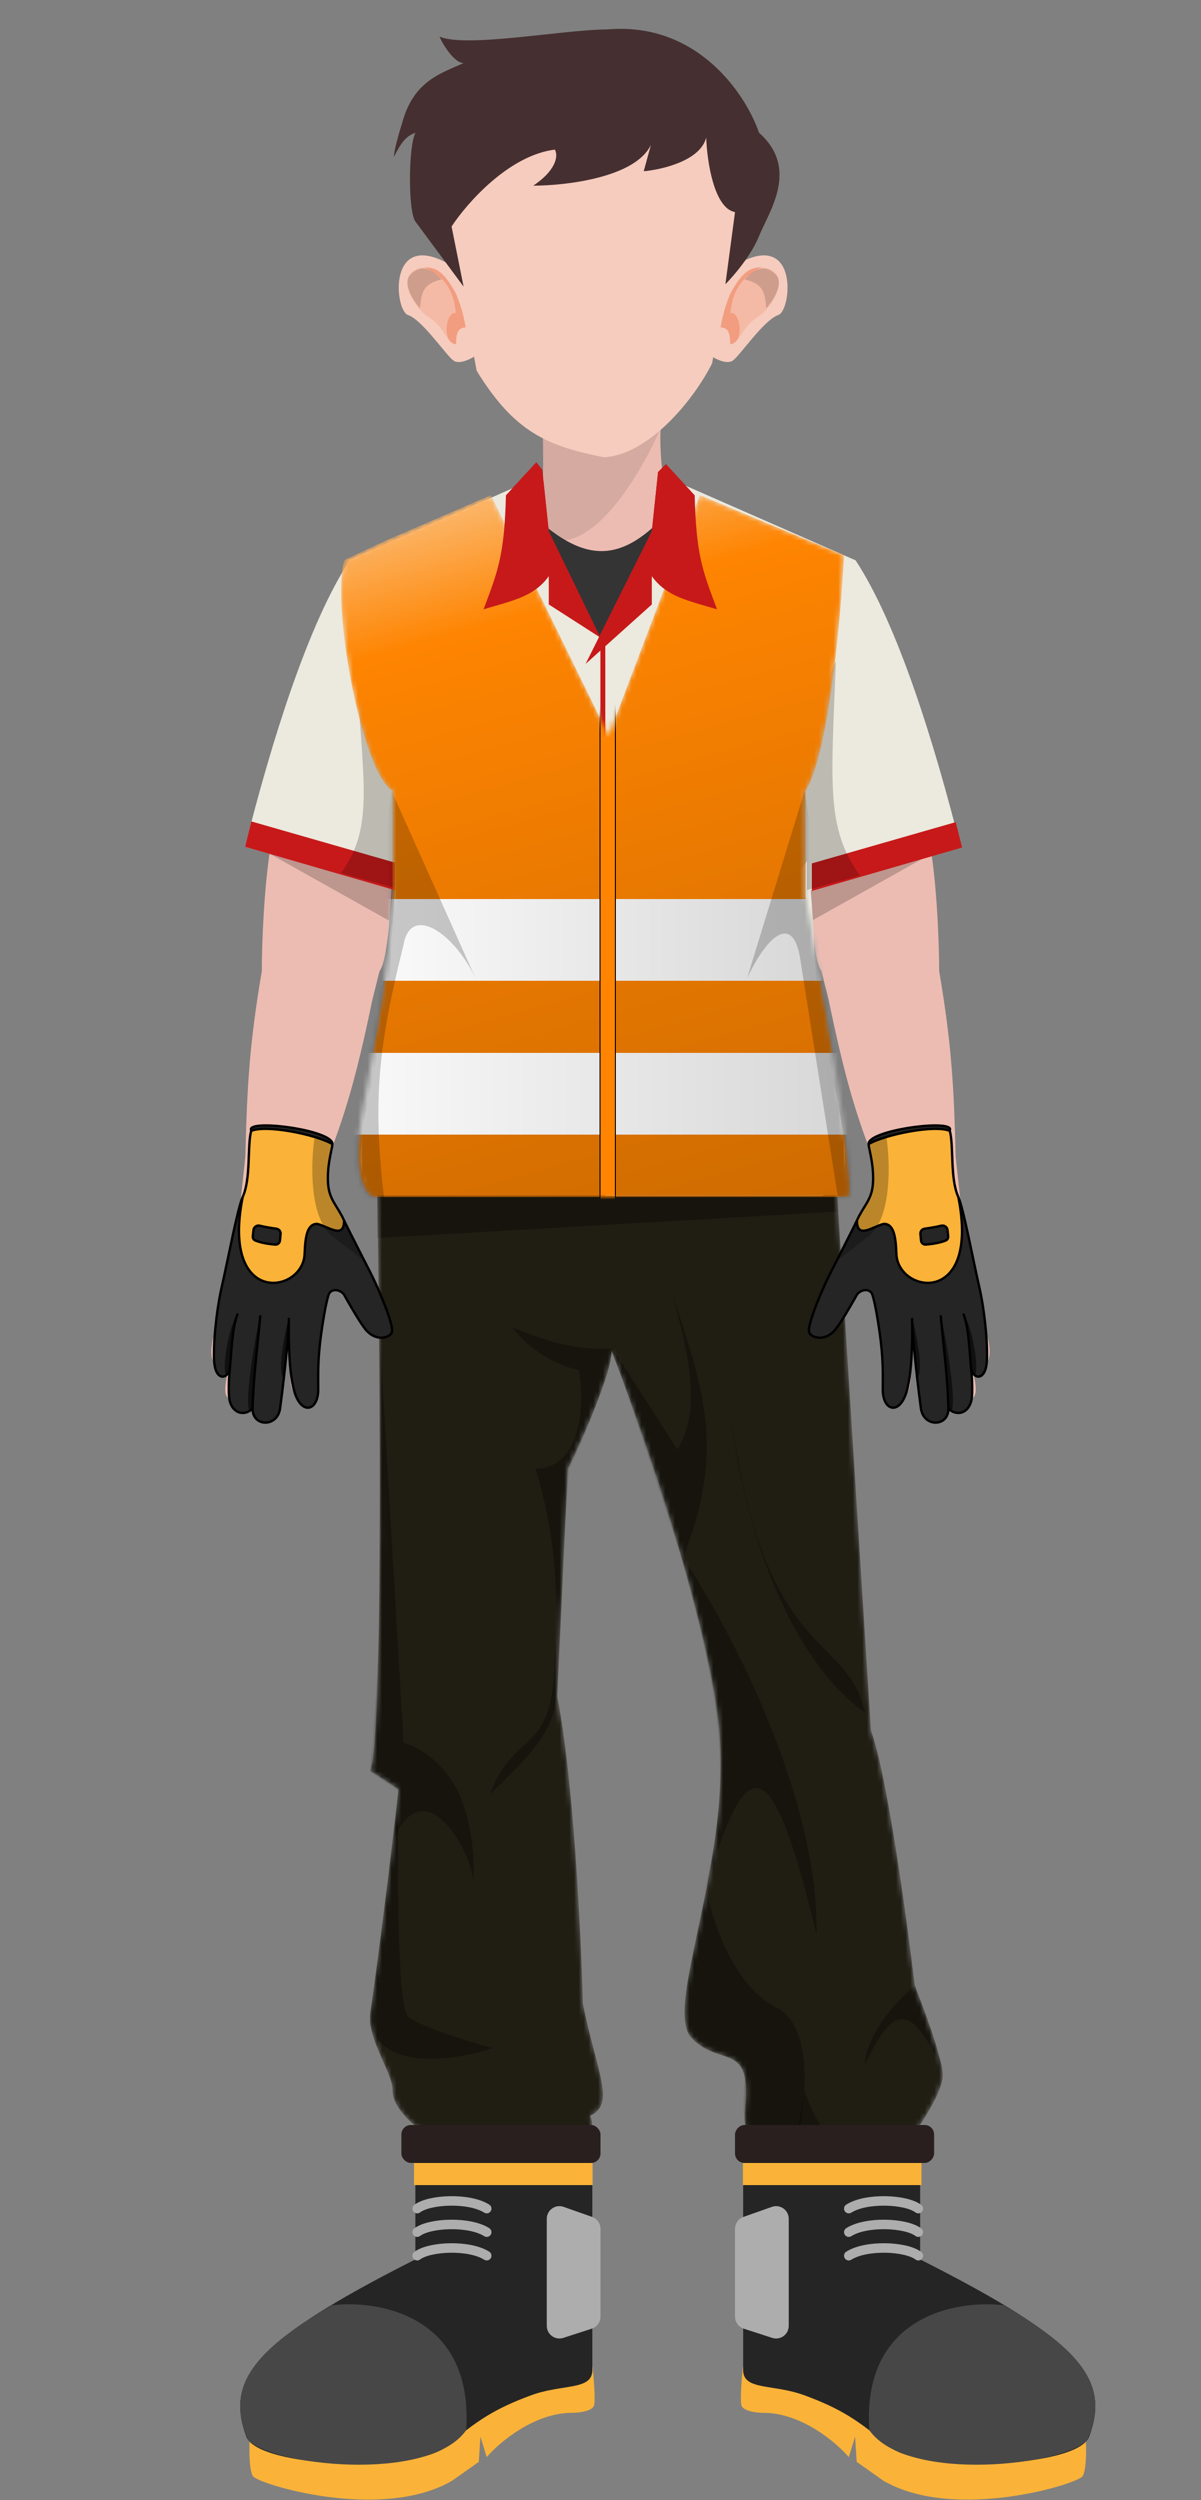 <svg width="250" height="520" viewBox="0 0 250 520" fill="none" xmlns="http://www.w3.org/2000/svg">
<rect x="0" y="0" width="250" height="520" fill="#808080" stroke="none"/>
<path d="M112 112.617C113.2 109.017 113.167 96.45 113 90.617L137.5 89.117C137.1 98.717 139.5 108.617 142 112.617C127.989 121.02 122.954 119.238 112 112.617Z" fill="#ECBCB2"/>
<path d="M112.5 111.117C122.1 117.517 133.167 99.117 137.5 89.117L113 91.117C113.281 98.76 113.341 103.081 112.5 111.117Z" fill="black" fill-opacity="0.1"/>
<path d="M125.722 95.117C113.868 92.78 107.046 89.844 99.222 77.117L92.222 39.617C89.931 26.126 105.745 9.984 123.222 9.617C140.074 9.263 158.649 24.154 154.722 39.617L148.222 75.617C143.97 83.911 134.722 94.617 125.722 95.117Z" fill="#F6CCBE"/>
<path d="M152.5 75.032C151.3 75.832 149 74.699 148 74.032L151 56.532C166.5 45.532 165 64.532 162 65.532C159 66.532 154 74.032 152.5 75.032Z" fill="#F6CCBE"/>
<path d="M158.5 55.617C153.3 55.217 150.667 63.783 150 68.117C151.917 68.008 152.147 69.045 152 71.617C154 71.617 154.3 68.117 157.5 66.117C161.5 63.617 165 56.117 158.5 55.617Z" fill="#F5BAA6"/>
<path d="M152 71.617C152 69.117 151.5 68.117 150 68.117C150.5 67.45 150.9 64.717 152.5 65.117C154.1 65.517 155 71.117 152 71.617Z" fill="#F29D80"/>
<path d="M158.5 55.617C154.325 57.63 152.392 60.451 152 65.617L150 68.117C150.491 65.386 150.908 63.85 152 61.117C154.898 56.101 156.22 55.709 158.5 55.617Z" fill="#F29D80"/>
<path d="M159.5 64.117C159.239 60.693 158.773 59.004 155 58.117C157.931 54.916 160 55.617 161.5 57.117C163 58.617 161.655 61.641 159.5 64.117Z" fill="black" fill-opacity="0.16"/>
<path d="M94.435 75.032C95.635 75.832 97.935 74.699 98.935 74.032L95.935 56.532C80.435 45.532 81.935 64.532 84.935 65.532C87.935 66.532 92.935 74.032 94.435 75.032Z" fill="#F6CCBE"/>
<path d="M88.435 55.617C93.635 55.217 96.268 63.783 96.935 68.117C95.018 68.008 94.788 69.045 94.935 71.617C92.935 71.617 92.635 68.117 89.435 66.117C85.435 63.617 81.935 56.117 88.435 55.617Z" fill="#F5BAA6"/>
<path d="M94.935 71.617C94.935 69.117 95.435 68.117 96.935 68.117C96.435 67.45 96.035 64.717 94.435 65.117C92.835 65.517 91.935 71.117 94.935 71.617Z" fill="#F29D80"/>
<path d="M88.435 55.617C92.609 57.63 94.543 60.451 94.935 65.617L96.935 68.117C96.443 65.386 96.027 63.85 94.935 61.117C92.036 56.101 90.715 55.709 88.435 55.617Z" fill="#F29D80"/>
<path d="M87.435 64.117C87.696 60.693 88.161 59.004 91.935 58.117C89.004 54.916 86.935 55.617 85.435 57.117C83.935 58.617 85.279 61.641 87.435 64.117Z" fill="black" fill-opacity="0.16"/>
<path d="M94 47.117L96.5 59.617L86.5 46.117C84.9 44.117 85 30.117 86.5 27.617C84.599 28.278 83.619 29.431 82 32.617C82 31.45 82.825 28.377 84 24.617C86.5 16.617 92.167 15.117 96.5 13.117C94.5 13.117 92 8.95 91.5 7.617C97.1 10.017 117.5 6.117 126.5 6.117C145.3 4.517 155.333 19.783 158 27.617C166.5 35.117 160 44.117 158 49.117C156.4 53.117 152.667 57.45 151 59.117L153 44.117C148.6 43.317 147.167 33.45 147 28.617C145.8 33.417 137.833 35.283 134 35.617L135.5 30.117C132.3 36.917 117.833 38.617 111 38.617C115.5 35.617 116.333 32.617 115.5 31.117C105.9 32.317 97.167 42.283 94 47.117Z" fill="#462F30"/>
<path d="M136.208 109.428C128.502 116.474 121.897 116.253 113.53 109.428V133.427C122.76 133.977 127.594 132.82 135 125.5L136.208 109.428Z" fill="#343434"/>
<path d="M122.141 137.834L127.817 132.158V248.617H122.141V137.834Z" fill="#C71919"/>
<path d="M112.5 125.5C110.1 127.9 103.833 127.5 101 127L114.5 118L125 133L112.5 127.5V125.5Z" fill="black" fill-opacity="0.2"/>
<path d="M137.5 125.5C139.9 127.9 146.667 127 149.5 126.5L135.5 118L126 133.5L137.5 127.5V125.5Z" fill="black" fill-opacity="0.2"/>
<path fill-rule="evenodd" clip-rule="evenodd" d="M105.315 103.023C105.012 115.233 103.717 118.653 100.739 126.513L100.652 126.742C101.406 126.516 102.134 126.305 102.838 126.102C107.817 124.664 111.571 123.579 114.235 119.849V125.728L124.979 132.621L114.235 110.524L112.881 97.716L111.64 96.17L105.315 103.023Z" fill="#C71919"/>
<path fill-rule="evenodd" clip-rule="evenodd" d="M144.602 103.023C144.905 115.233 146.2 118.653 149.178 126.513L149.265 126.742C148.511 126.516 147.783 126.305 147.079 126.102C142.1 124.664 138.346 123.579 135.682 119.849V125.728L121.897 138.094L135.682 110.524L136.981 98.188L138.622 96.545L144.602 103.023Z" fill="#C71919"/>
<mask id="mask0_253_489" style="mask-type:alpha" maskUnits="userSpaceOnUse" x="77" y="248" width="120" height="202">
<path d="M78.526 248C79.148 285.158 79.734 361.244 77.106 368.32L82.918 372.111C81.486 386.262 77.656 415.137 77.106 418.357C76.165 423.86 81.787 431.152 81.717 434.743C81.6 440.79 94.181 449.187 105.424 449.187C115.027 449.187 125.475 446.559 122.846 440.089C128.153 437.562 124.363 431.497 121.33 416.84C120.91 401.02 119.301 369.616 115.999 352.88L118.178 305.527C121.223 299.298 127.313 285.68 127.313 281.03C133.956 298.053 147.741 337.663 149.734 359.918C152.225 387.737 138.108 417.632 143.921 423.86C149.734 430.088 156.377 424.492 155.131 437.977C154.135 448.764 160.806 449.945 164.266 449.187H186.272C189.732 444.897 196.569 435.319 196.237 431.333C195.904 427.347 192.223 417.493 190.424 413.064C188.763 399.086 184.611 368.887 181.289 359.918L174.231 248H78.526Z" fill="#201D13"/>
</mask>
<g mask="url(#mask0_253_489)">
<path d="M78.526 248C79.148 285.158 79.734 361.244 77.106 368.32L82.918 372.111C81.486 386.262 77.656 415.137 77.106 418.357C76.165 423.86 81.787 431.152 81.717 434.743C81.6 440.79 94.181 449.187 105.424 449.187C115.027 449.187 125.475 446.559 122.846 440.089C128.153 437.562 124.363 431.497 121.33 416.84C120.91 401.02 119.301 369.616 115.999 352.88L118.178 305.527C121.223 299.298 127.313 285.68 127.313 281.03C133.956 298.053 147.741 337.663 149.734 359.918C152.225 387.737 138.108 417.632 143.921 423.86C149.734 430.088 156.377 424.492 155.131 437.977C154.135 448.764 160.806 449.945 164.266 449.187H186.272C189.732 444.897 196.569 435.319 196.237 431.333C195.904 427.347 192.223 417.493 190.424 413.064C188.763 399.086 184.611 368.887 181.289 359.918L174.231 248H78.526Z" fill="#201D13"/>
<path d="M174.5 252L78.5 257.5V247.5H174.5V252Z" fill="black" fill-opacity="0.3"/>
<path d="M84 362.5L79 277C79.515 315.221 79.919 336.872 77 368.5L83 372.5L82 382.5C88.5 367.5 98.5 385.667 98.5 391.5C98.833 388 98.5 379.5 95.5 373C92.797 367.144 87.5 363.333 84 362.5Z" fill="black" fill-opacity="0.3"/>
<path d="M85 419.5C82.6 417.5 82.667 387.333 83 372.5L77 421C79.8 431 95.167 428.5 102.5 426C97.667 424.667 87.4 421.5 85 419.5Z" fill="black" fill-opacity="0.3"/>
<path d="M127.5 280.5C120.301 280.868 115 279.5 106.5 276C110.5 281 115.499 283.846 120.5 285C121.972 293.108 120.5 305.5 111.5 305.5C117.162 324.5 115.377 334.65 116 353C116.573 334.711 116.975 324.405 118.5 305.5C123.114 295.613 125.035 290.147 127.5 280.5Z" fill="black" fill-opacity="0.3"/>
<path d="M170 402.5C170.4 372.9 151.167 337.167 141.5 323C150.172 353.622 152.556 369.722 146.5 394C155.375 363.502 160.501 362.989 170 402.5Z" fill="black" fill-opacity="0.3"/>
<path d="M161.5 417.5C152.7 413.1 148.167 399.333 147 393L143 413C141.604 421.772 143.393 424.417 149 427C154.311 428.549 155.264 429.959 155 433C154.044 444 155.738 449.491 165 449C167.5 440.333 170.3 421.9 161.5 417.5Z" fill="black" fill-opacity="0.3"/>
<path d="M165 449L167.5 435C171.587 446.227 175.947 448.724 186 449H165Z" fill="black" fill-opacity="0.3"/>
<path d="M180 429.5C180.4 422.7 187.167 415.667 190.5 413C193.829 423.55 194.83 426.372 196.5 431C189.306 415.621 185.803 417.446 180 429.5Z" fill="black" fill-opacity="0.3"/>
<path d="M141 301.5L127.5 280.5L142 324.5C150.457 303.212 147.452 291.116 140 269.5C143.5 282 146 293.5 141 301.5Z" fill="black" fill-opacity="0.3"/>
<path d="M152.394 295.998C153.891 310.482 161.524 342.817 180.079 356.281C176.5 339.5 159.5 346 152.394 295.998Z" fill="black" fill-opacity="0.3"/>
<path d="M115.5 341C116.5 356.5 117 359 101.98 373.206C107.5 358.5 116 366.5 115.5 341Z" fill="black" fill-opacity="0.3"/>
</g>
<path d="M52.633 515.024C51.844 513.709 51.866 509.432 51.975 507.459L123.355 492.328C123.575 494.411 123.947 498.906 123.684 500.222C123.421 501.538 120.504 501.867 119.079 501.867C111.185 501.867 103.948 508.007 101.316 511.077L100.001 506.801L99.672 512.064L94.08 516.011C79.277 524.564 53.62 516.669 52.633 515.024Z" fill="#FAB338"/>
<path d="M51.266 506.801C46.796 494.669 53.195 486.765 86.462 469.96V444.961C86.462 443.316 86.843 442 88.488 442H121.053C123.303 442 123.303 443.316 123.303 444.961V469.96V492.986C123.303 497.262 117.054 495.811 110.475 498.249C103.047 501 99.288 503.432 93.041 508.775C86.462 514.401 53.69 513.38 51.266 506.801Z" fill="#252525"/>
<path d="M86.185 449.895H123.355V454.5H86.185V449.895Z" fill="#FAB338"/>
<rect x="83.554" y="442" width="41.446" height="7.895" rx="1.974" fill="#291F1F"/>
<path d="M86.843 469.186C89.475 467.212 97.698 466.883 101.317 469.186" stroke="#ADADAD" stroke-width="1.974" stroke-linecap="round"/>
<path d="M86.843 464.29C89.475 462.317 97.698 461.988 101.317 464.29" stroke="#ADADAD" stroke-width="1.974" stroke-linecap="round"/>
<path d="M86.843 459.395C89.475 457.422 97.698 457.093 101.317 459.395" stroke="#ADADAD" stroke-width="1.974" stroke-linecap="round"/>
<path d="M113.816 461.509C113.816 459.693 115.611 458.423 117.323 459.027L123.244 461.117C124.296 461.488 125 462.483 125 463.598V481.861C125 483.002 124.264 484.013 123.178 484.365L117.257 486.28C115.558 486.83 113.816 485.563 113.816 483.777V461.509Z" fill="#ADADAD"/>
<path d="M97.04 505.485C98.619 481.802 79.058 478.293 69.08 479.499C51.861 489.51 47.041 496.933 51.647 507.459C55.923 512.722 89.146 516.669 97.04 505.485Z" fill="#474747"/>
<path d="M225.367 515.024C226.156 513.709 226.134 509.432 226.024 507.459L154.645 492.328C154.425 494.411 154.053 498.906 154.316 500.222C154.579 501.538 157.496 501.867 158.921 501.867C166.815 501.867 174.052 508.007 176.684 511.077L177.999 506.801L178.328 512.064L183.92 516.011C198.723 524.564 224.38 516.669 225.367 515.024Z" fill="#FAB338"/>
<path d="M226.734 506.801C231.204 494.669 224.805 486.765 191.538 469.96V444.961C191.538 443.316 191.157 442 189.512 442H156.947C154.697 442 154.697 443.316 154.697 444.961V469.96V492.986C154.697 497.262 160.946 495.811 167.525 498.249C174.953 501 178.712 503.432 184.959 508.775C191.538 514.401 224.31 513.38 226.734 506.801Z" fill="#252525"/>
<path d="M191.815 449.895H154.645V454.5H191.815V449.895Z" fill="#FAB338"/>
<rect width="41.446" height="7.895" rx="1.974" transform="matrix(-1 0 0 1 194.446 442)" fill="#291F1F"/>
<path d="M191.157 469.186C188.525 467.212 180.302 466.883 176.683 469.186" stroke="#ADADAD" stroke-width="1.974" stroke-linecap="round"/>
<path d="M191.157 464.29C188.525 462.317 180.302 461.988 176.683 464.29" stroke="#ADADAD" stroke-width="1.974" stroke-linecap="round"/>
<path d="M191.157 459.395C188.525 457.422 180.302 457.093 176.683 459.395" stroke="#ADADAD" stroke-width="1.974" stroke-linecap="round"/>
<path d="M164.184 461.509C164.184 459.693 162.389 458.423 160.677 459.027L154.756 461.117C153.704 461.488 153 462.483 153 463.598V481.861C153 483.002 153.736 484.013 154.822 484.365L160.743 486.28C162.442 486.83 164.184 485.563 164.184 483.777V461.509Z" fill="#ADADAD"/>
<path d="M180.96 505.485C179.381 481.802 198.942 478.293 208.92 479.499C226.14 489.51 230.958 496.933 226.353 507.459C222.077 512.722 188.854 516.669 180.96 505.485Z" fill="#474747"/>
<path fill-rule="evenodd" clip-rule="evenodd" d="M81.5 184.5C81.333 189.5 80.6 200 79 202L77.5 208C73.847 225.67 71.281 233.807 66.351 245.66C66.41 247.854 66.965 249.547 68.278 251.291C74.357 260.269 77.66 265.314 80.506 274.627C80.506 276.814 76.37 276.376 74.018 273.168L70.274 267.82C68.777 265.876 66.032 268.793 66.032 271.953C65.594 284.521 64.77 288.222 62.538 290.427C60.89 290.247 60.332 288.968 60.292 283.621C60.331 280.361 60.041 278.72 59.044 276.085C58.054 289.248 57.097 292.78 54.053 293.83C51.511 293.605 51.965 289.004 52.64 282.15C52.694 281.601 52.75 281.037 52.805 280.46C52.688 281.014 52.576 281.552 52.467 282.074C51.19 288.187 50.377 292.072 48.563 291.399C46.845 290.813 46.209 289.943 47.814 283.864L48.812 277.544C48.599 278.207 48.404 278.83 48.224 279.405C47.463 281.825 46.97 283.396 46.566 283.621C44.819 284.593 43.322 283.134 44.32 278.516C46.658 271.257 47.849 267.2 49.312 260.042L49.811 252.263L51.069 240.583C51.425 226.159 51.902 217.225 54.5 202C54.5 196.833 54.9 184.2 56.5 175L81.5 184.5Z" fill="#ECBCB2"/>
<path d="M81 191.5L56 177.5L82 184.5L81 191.5Z" fill="black" fill-opacity="0.2"/>
<path fill-rule="evenodd" clip-rule="evenodd" d="M168.5 184.5C168.667 189.5 169.4 200 171 202L172.5 208C176.153 225.67 178.719 233.807 183.649 245.66C183.59 247.854 183.035 249.547 181.722 251.291C175.643 260.269 172.34 265.314 169.494 274.627C169.494 276.814 173.63 276.376 175.982 273.168L179.726 267.82C181.223 265.876 183.968 268.793 183.968 271.953C184.405 284.521 185.23 288.222 187.462 290.427C189.11 290.247 189.668 288.968 189.708 283.621C189.669 280.361 189.959 278.72 190.956 276.085C191.946 289.248 192.903 292.78 195.947 293.83C198.488 293.605 198.035 289.004 197.36 282.15C197.306 281.601 197.25 281.037 197.195 280.46C197.312 281.014 197.424 281.552 197.533 282.074C198.81 288.187 199.622 292.072 201.437 291.399C203.155 290.813 203.791 289.943 202.186 283.864L201.188 277.544C201.4 278.207 201.596 278.83 201.777 279.405C202.537 281.825 203.03 283.396 203.434 283.621C205.18 284.593 206.678 283.134 205.68 278.516C203.342 271.257 202.151 267.2 200.688 260.042L200.189 252.263L198.931 240.583C198.575 226.159 198.098 217.225 195.5 202C195.5 196.833 195.1 184.2 193.5 175L168.5 184.5Z" fill="#ECBCB2"/>
<path d="M169 191.5L194 177.5L168 184.5L169 191.5Z" fill="black" fill-opacity="0.2"/>
<path d="M178.1 116.551L138.366 99.117V110.267L126 133.174V248.728H171.136C177.979 246.265 176.979 240.265 171.136 214.265C169.263 205.932 169.964 199.341 168.759 185.21L199.979 176.29C194.463 154.343 186.811 129.792 178.1 116.551Z" fill="#ECE9DE"/>
<path d="M72.879 116.403L112.613 98.968V110.118L124.979 133.026V248.579H79.843C73 246.117 74 240.117 79.843 214.117C81.716 205.784 81.015 199.193 82.22 185.061L51 176.141C56.516 154.194 64.168 129.644 72.879 116.403Z" fill="#ECE9DE"/>
<path d="M52.321 170.857L82.265 179.444V185.168L51 176.141L52.321 170.857Z" fill="#C71919"/>
<path d="M198.944 171L169 179.587V185.311L200.265 176.284L198.944 171Z" fill="#C71919"/>
<path d="M71 181.617L82 184.617L85.5 161L74 136.5C75.5 163 78.052 171.736 71 181.617Z" fill="black" fill-opacity="0.2"/>
<path d="M179 182.117L168 185.117V151.5L174 137.5C173 163.5 171.948 172.236 179 182.117Z" fill="black" fill-opacity="0.2"/>
<path d="M98 217.117C96 210.617 82.565 208.343 82 184.117L81 208.117C83 204.117 91 210.117 98 217.117Z" fill="black" fill-opacity="0.2"/>
<path d="M145.5 197.617C170.5 179.617 166.167 163.283 168 151.117V179.117C161.592 188.136 155.815 191.544 145.5 197.617Z" fill="black" fill-opacity="0.2"/>
<mask id="mask1_253_489" style="mask-type:alpha" maskUnits="userSpaceOnUse" x="71" y="103" width="106" height="146">
<path d="M102.183 103L80.183 112.5L71.683 116.5C68.883 125.3 75.183 160.5 81.683 164.5V185.5C81.183 202 77.683 218 75.183 232.5C73.183 244.1 76.016 248.667 77.683 249H176.683C178.283 246.2 171.35 205.833 167.683 186.5V164.5C172.483 156.9 175.016 128.667 175.683 115.5L145.683 103L126.683 153L102.183 103Z" fill="#FE8401"/>
</mask>
<g mask="url(#mask1_253_489)">
<path d="M102.183 103L80.183 112.5L71.683 116.5C68.883 125.3 75.183 160.5 81.683 164.5V185.5C81.183 202 77.683 218 75.183 232.5C73.183 244.1 76.016 248.667 77.683 249H176.683C178.283 246.2 171.35 205.833 167.683 186.5V164.5C172.483 156.9 175.016 128.667 175.683 115.5L145.683 103L126.683 153L102.183 103Z" fill="url(#paint0_linear_253_489)"/>
<rect x="79" y="187" width="98" height="17" fill="url(#paint1_linear_253_489)"/>
<rect x="71" y="219" width="113" height="17" fill="url(#paint2_linear_253_489)"/>
<rect x="124.9" y="144.9" width="3.2" height="107.2" fill="#FE8401" stroke="black" stroke-width="0.2"/>
<path d="M155.5 203.5L167.5 164.5L180.5 249.5H174.5L166.5 199C165 190.5 160 194 155.5 203.5Z" fill="black" fill-opacity="0.2"/>
<path d="M99 203.5L81.5 164.5L71 249.5H80C77.402 228.408 78.969 216.869 84 196.5C85.5 188 94.5 194 99 203.5Z" fill="black" fill-opacity="0.2"/>
</g>
<path fill-rule="evenodd" clip-rule="evenodd" d="M105.315 103.023C105.012 115.233 103.717 118.653 100.739 126.513L100.652 126.742C101.406 126.516 102.134 126.305 102.838 126.102C107.817 124.664 111.571 123.579 114.235 119.849V125.728L124.979 132.621L114.235 110.524L112.881 97.716L111.64 96.17L105.315 103.023Z" fill="#C71919"/>
<path fill-rule="evenodd" clip-rule="evenodd" d="M144.602 103.023C144.905 115.233 146.2 118.653 149.178 126.513L149.265 126.742C148.511 126.516 147.783 126.305 147.079 126.102C142.1 124.664 138.346 123.579 135.682 119.849V125.728L121.897 138.094L135.682 110.524L136.981 98.188L138.622 96.545L144.602 103.023Z" fill="#C71919"/>
<path fill-rule="evenodd" clip-rule="evenodd" d="M52.236 234.805C52.857 232.892 69.371 235.159 69.195 237.982C65.932 236.009 55.403 233.871 52.289 235.226C52.27 235.077 52.252 234.936 52.236 234.805Z" fill="#252525"/>
<path d="M69.195 237.982C69.128 239.044 67.968 242.635 68.306 246.403C68.595 249.627 70.21 250.773 71.614 253.839C71.667 257.903 68.277 255.064 66.017 254.568C63.957 254.568 63.54 257.146 63.404 260.833C63.101 269.053 45.983 271.898 50.508 249.002C52.282 245.083 51.433 238.411 52.289 235.226C55.403 233.871 65.932 236.009 69.195 237.982Z" fill="#FAB338"/>
<path d="M77.164 264.821C79.328 269.15 82.099 276.036 81.552 277.187C81.004 278.338 78.146 279.093 76.047 276.469C75.003 275.164 73.095 271.929 71.698 269.438C70.963 268.128 68.852 267.89 68.397 269.321C68.12 270.193 67.825 271.459 67.489 273.392C66.025 281.809 66.242 285.197 66.242 289.003C66.242 293.438 62.836 294.439 61.323 289.594C59.809 284.749 60.141 274.331 60.141 274.331C59.998 279.422 58.764 289.594 58.305 292.939C57.751 296.975 52.486 296.81 52.58 292.939C51.248 294.435 48.634 294.352 47.827 291.432C47.598 290.604 47.513 287.968 47.827 284.929C47.082 287.018 45.014 286.933 44.63 283.702C44.246 280.471 45.03 272.622 46.097 267.955C47.513 261.761 49.446 251.35 50.508 249.002C45.983 271.898 63.101 269.053 63.404 260.833C63.54 257.146 63.957 254.568 66.017 254.568C68.277 255.064 71.667 257.903 71.614 253.839C72.361 255.47 76.412 263.317 77.164 264.821Z" fill="#252525"/>
<path d="M69.5 257.384C64.3 253.784 64.666 241.884 65.5 236.384L69 237.384L68 243.884C68 246.884 68.5 248.384 70 250.884L76 262.384L69.5 257.384Z" fill="black" fill-opacity="0.25"/>
<path d="M47.391 285.868C45.971 287.188 47.14 276.796 49.394 273.388C48.614 274.938 47.951 281.671 47.592 285.397C47.575 285.571 47.519 285.749 47.391 285.868Z" fill="#101010"/>
<path d="M52.105 293.403C50.866 293.477 52.287 281.925 54.141 273.867C53.443 279.143 52.557 289.582 52.711 291.075C52.835 292.285 52.637 292.884 52.474 293.14C52.392 293.268 52.257 293.394 52.105 293.403Z" fill="#101010"/>
<path d="M59.029 286.549C57.862 285.483 58.867 279.483 59.735 275.607C59.887 274.928 60.167 274.935 60.136 275.63C60.02 278.183 59.408 283.526 59.029 286.549Z" fill="#101010"/>
<path d="M69.195 237.982C69.371 235.159 52.857 232.892 52.236 234.805C52.252 234.936 52.27 235.077 52.289 235.226M69.195 237.982C69.128 239.044 67.968 242.635 68.306 246.403C68.595 249.627 70.21 250.773 71.614 253.839M69.195 237.982C65.932 236.009 55.403 233.871 52.289 235.226M52.58 292.939C52.486 296.81 57.751 296.975 58.305 292.939C58.764 289.594 59.998 279.422 60.141 274.331C60.141 274.331 59.809 284.749 61.323 289.594C62.836 294.439 66.242 293.438 66.242 289.003C66.242 285.197 66.025 281.809 67.489 273.392C67.825 271.459 68.12 270.193 68.397 269.321C68.852 267.89 70.963 268.128 71.698 269.438C73.095 271.929 75.003 275.164 76.047 276.469C78.146 279.093 81.004 278.338 81.552 277.187C82.099 276.036 79.328 269.15 77.164 264.821C76.412 263.317 72.361 255.47 71.614 253.839M52.58 292.939C52.734 286.646 53.593 280.056 54.173 273.785M52.58 292.939C51.248 294.435 48.634 294.352 47.827 291.432C47.598 290.604 47.513 287.968 47.827 284.929M47.827 284.929C47.082 287.018 45.014 286.933 44.63 283.702C44.246 280.471 45.03 272.622 46.097 267.955C47.513 261.761 49.446 251.35 50.508 249.002M47.827 284.929C48.181 281.505 48.276 276.41 49.418 273.392M50.508 249.002C52.282 245.083 51.433 238.411 52.289 235.226M50.508 249.002C45.983 271.898 63.101 269.053 63.404 260.833C63.54 257.146 63.957 254.568 66.017 254.568C68.277 255.064 71.667 257.903 71.614 253.839" stroke="black" stroke-width="0.494" stroke-linecap="round" stroke-linejoin="round"/>
<path d="M57.521 255.568C56.13 255.39 54.934 255.151 54.072 254.944C53.461 254.798 52.834 255.211 52.767 255.836L52.63 257.119C52.59 257.493 52.764 257.863 53.11 258.012C54.277 258.513 56.061 258.786 57.31 258.872C57.814 258.907 58.232 258.521 58.279 258.019L58.407 256.658C58.458 256.116 58.061 255.637 57.521 255.568Z" fill="#252525" stroke="black" stroke-width="0.494"/>
<path fill-rule="evenodd" clip-rule="evenodd" d="M197.764 234.805C197.143 232.892 180.629 235.159 180.805 237.982C184.068 236.008 194.597 233.87 197.711 235.226C197.73 235.077 197.748 234.936 197.764 234.805Z" fill="#252525"/>
<path d="M180.805 237.982C180.872 239.044 182.032 242.635 181.694 246.403C181.405 249.626 179.79 250.772 178.386 253.839C178.333 257.903 181.723 255.063 183.983 254.567C186.043 254.568 186.46 257.145 186.596 260.833C186.899 269.052 204.017 271.897 199.492 249.002C197.718 245.083 198.567 238.411 197.711 235.226C194.597 233.87 184.068 236.008 180.805 237.982Z" fill="#FAB338"/>
<path d="M172.836 264.821C170.672 269.15 167.901 276.036 168.448 277.187C168.996 278.338 171.854 279.092 173.953 276.469C174.997 275.164 176.905 271.928 178.302 269.437C179.037 268.128 181.148 267.889 181.603 269.321C181.88 270.193 182.175 271.459 182.511 273.391C183.975 281.809 183.758 285.197 183.758 289.003C183.758 293.438 187.164 294.438 188.677 289.593C190.191 284.748 189.859 274.331 189.859 274.331C190.002 279.422 191.236 289.593 191.695 292.939C192.249 296.975 197.514 296.81 197.42 292.939C198.752 294.434 201.366 294.352 202.173 291.432C202.402 290.603 202.487 287.968 202.173 284.929C202.918 287.017 204.987 286.932 205.37 283.701C205.754 280.47 204.97 272.622 203.903 267.955C202.487 261.76 200.554 251.35 199.492 249.002C204.017 271.897 186.899 269.052 186.596 260.833C186.46 257.145 186.043 254.568 183.983 254.567C181.723 255.063 178.333 257.903 178.386 253.839C177.639 255.47 173.588 263.317 172.836 264.821Z" fill="#252525"/>
<path d="M180.5 257.384C185.7 253.784 185.334 241.884 184.5 236.384L181 237.384L182 243.884C182 246.884 181.5 248.384 180 250.884L174 262.384L180.5 257.384Z" fill="black" fill-opacity="0.25"/>
<path d="M202.609 285.868C204.028 287.188 202.86 276.796 200.607 273.388C201.386 274.938 202.049 281.671 202.408 285.397C202.425 285.571 202.481 285.749 202.609 285.868Z" fill="#101010"/>
<path d="M197.895 293.403C199.134 293.477 197.713 281.925 195.859 273.867C196.557 279.143 197.443 289.582 197.29 291.075C197.165 292.285 197.363 292.884 197.527 293.14C197.608 293.268 197.743 293.394 197.895 293.403Z" fill="#101010"/>
<path d="M190.971 286.549C192.137 285.483 191.133 279.483 190.265 275.607C190.113 274.928 189.833 274.935 189.865 275.63C189.98 278.183 190.592 283.526 190.971 286.549Z" fill="#101010"/>
<path d="M180.805 237.982C180.629 235.159 197.143 232.892 197.764 234.805C197.748 234.936 197.73 235.077 197.711 235.226M180.805 237.982C180.872 239.044 182.032 242.635 181.694 246.403C181.405 249.626 179.79 250.772 178.386 253.839M180.805 237.982C184.068 236.009 194.597 233.87 197.711 235.226M197.42 292.939C197.514 296.81 192.249 296.975 191.695 292.939C191.236 289.593 190.002 279.422 189.859 274.331C189.859 274.331 190.191 284.748 188.677 289.593C187.164 294.438 183.758 293.438 183.758 289.003C183.758 285.197 183.975 281.809 182.511 273.391C182.175 271.459 181.88 270.193 181.603 269.321C181.148 267.889 179.037 268.128 178.302 269.437C176.905 271.928 174.997 275.164 173.953 276.469C171.854 279.092 168.996 278.338 168.448 277.187C167.901 276.036 170.672 269.15 172.836 264.821C173.588 263.317 177.639 255.47 178.386 253.839M197.42 292.939C197.266 286.646 196.407 280.056 195.827 273.785M197.42 292.939C198.752 294.434 201.366 294.352 202.173 291.432C202.402 290.603 202.487 287.968 202.173 284.929M202.173 284.929C202.918 287.017 204.987 286.932 205.37 283.701C205.754 280.47 204.97 272.622 203.903 267.955C202.487 261.76 200.554 251.35 199.492 249.002M202.173 284.929C201.819 281.504 201.724 276.41 200.582 273.391M199.492 249.002C197.718 245.083 198.567 238.411 197.711 235.226M199.492 249.002C204.017 271.897 186.899 269.052 186.596 260.833C186.46 257.145 186.043 254.568 183.983 254.567C181.723 255.063 178.333 257.903 178.386 253.839" stroke="black" stroke-width="0.494" stroke-linecap="round" stroke-linejoin="round"/>
<path d="M192.479 255.567C193.87 255.39 195.066 255.15 195.928 254.944C196.539 254.798 197.166 255.211 197.233 255.835L197.37 257.119C197.41 257.493 197.236 257.863 196.89 258.012C195.723 258.513 193.939 258.785 192.689 258.872C192.186 258.906 191.768 258.521 191.721 258.019L191.593 256.658C191.542 256.116 191.939 255.636 192.479 255.567Z" fill="#252525" stroke="black" stroke-width="0.494"/>
<defs>
<linearGradient id="paint0_linear_253_489" x1="132.5" y1="97" x2="216.5" y2="398" gradientUnits="userSpaceOnUse">
<stop stop-color="#FCB261"/>
<stop offset="0.076" stop-color="#FE8401"/>
<stop offset="1" stop-color="#984F01"/>
</linearGradient>
<linearGradient id="paint1_linear_253_489" x1="79" y1="195.5" x2="346" y2="195.5" gradientUnits="userSpaceOnUse">
<stop stop-color="#FAFAFA"/>
<stop offset="1" stop-color="#949494"/>
</linearGradient>
<linearGradient id="paint2_linear_253_489" x1="71" y1="227.5" x2="378.867" y2="227.5" gradientUnits="userSpaceOnUse">
<stop stop-color="#FAFAFA"/>
<stop offset="1" stop-color="#949494"/>
</linearGradient>
</defs>
</svg>
